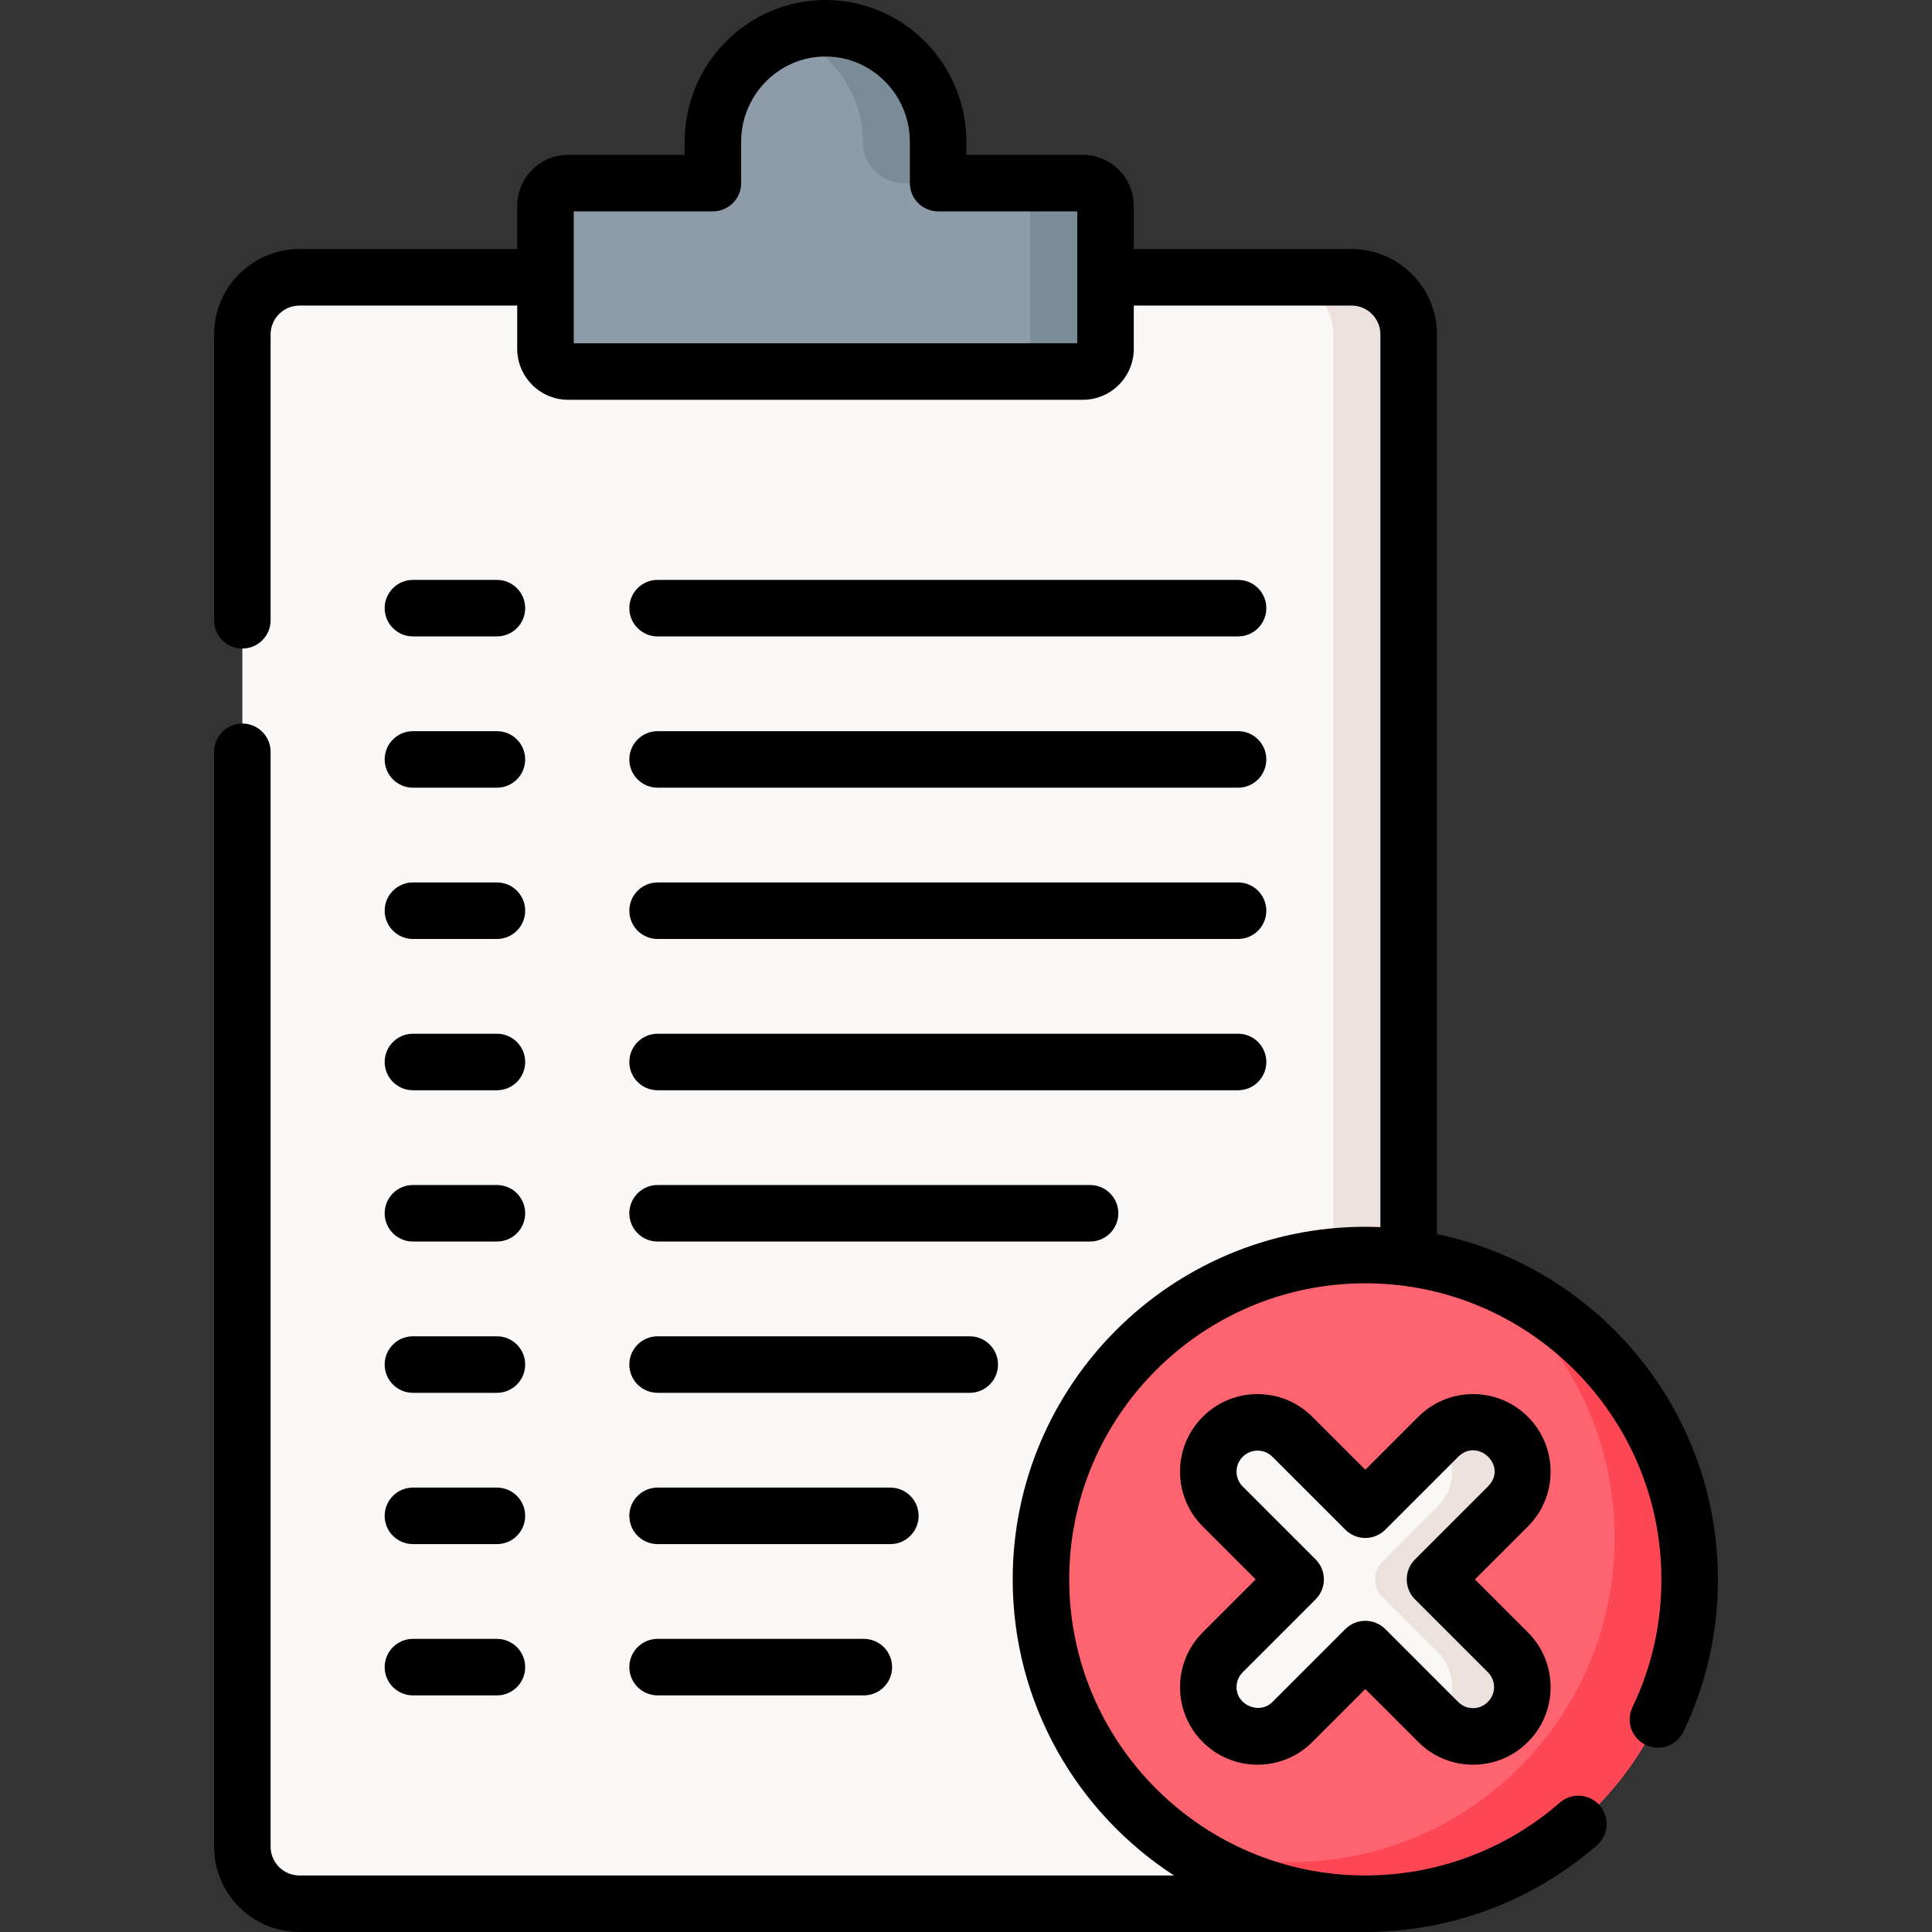 <svg  enable-background="new 0 0 512 512" height="512" viewBox="0 0 512 512" width="512"><rect x="0" y="0" width="512" height="512" fill="#333333" stroke="none"/><g><g><g><g><path d="m358.179 504.511h-278.827c-8.356 0-15.129-6.774-15.129-15.129v-400.76c0-8.356 6.774-15.129 15.129-15.129h278.826c8.356 0 15.129 6.774 15.129 15.129v400.76c.001 8.356-6.772 15.129-15.128 15.129z" fill="#faf7f7"/></g><g><path d="m373.305 88.619v400.763c0 8.358-6.77 15.128-15.128 15.128h-19.97c8.358 0 15.128-6.77 15.128-15.128v-400.763c0-8.348-6.77-15.128-15.128-15.128h19.97c8.358 0 15.128 6.78 15.128 15.128z" fill="#ede1dd"/></g><g><path d="m248.612 48.526v-10.914c0-16.637-13.363-30.123-29.847-30.123-16.484 0-29.847 13.487-29.847 30.123v10.914h-38.368c-3.312 0-5.997 2.71-5.997 6.052v37.829c0 3.343 2.685 6.052 5.997 6.052h136.43c3.312 0 5.997-2.71 5.997-6.052v-37.828c0-3.343-2.685-6.052-5.997-6.052h-38.368z" fill="#8d9ca8"/></g><g><path d="m248.611 37.615v10.914h-9.057c-6.027 0-10.914-4.886-10.914-10.914 0-13.1-8.288-24.254-19.86-28.388 3.115-1.128 6.48-1.737 9.985-1.737 16.486 0 29.846 13.49 29.846 30.125z" fill="#7a8c98"/></g><g><path d="m292.975 54.58v37.824c0 3.345-2.686 6.051-5.991 6.051h-19.97c3.305 0 5.991-2.706 5.991-6.051v-37.824c0-3.345-2.686-6.051-5.991-6.051h19.97c3.305 0 5.991 2.706 5.991 6.051z" fill="#7a8c98"/></g></g></g><g><circle cx="361.821" cy="418.556" fill="#fe646f" r="85.955"/></g><g><path d="m447.776 418.56c0 47.472-38.478 85.949-85.96 85.949-19.182 0-36.887-6.28-51.193-16.895 9.71 3.795 20.284 5.885 31.336 5.885 47.471 0 85.95-38.489 85.95-85.96 0-28.289-13.672-53.387-34.756-69.055 31.979 12.529 54.623 43.656 54.623 80.076z" fill="#fd4755"/></g><g><path d="m380.286 418.556 19.325-19.325c5.099-5.099 5.099-13.366 0-18.465s-13.366-5.099-18.465 0l-19.325 19.325-19.325-19.325c-5.099-5.099-13.366-5.099-18.465 0s-5.099 13.366 0 18.465l19.325 19.325-19.325 19.325c-5.099 5.099-5.099 13.366 0 18.465 2.549 2.55 5.891 3.824 9.232 3.824s6.683-1.275 9.232-3.824l19.325-19.325 19.325 19.325c2.549 2.55 5.891 3.824 9.232 3.824s6.683-1.275 9.232-3.824c5.099-5.099 5.099-13.366 0-18.465z" fill="#faf7f7"/></g><g><path d="m399.608 437.879c5.103 5.103 5.103 13.37 0 18.463-2.546 2.556-5.891 3.824-9.226 3.824-3.345 0-6.69-1.268-9.236-3.824l-.07-.07c5.033-5.092 5.013-13.31-.06-18.393l-14.741-14.733c-2.535-2.534-2.536-6.643-.001-9.178l14.742-14.742c5.072-5.073 5.092-13.29.06-18.393l.07-.07c5.103-5.103 13.37-5.103 18.462 0 5.103 5.103 5.103 13.37 0 18.462l-19.321 19.331z" fill="#ede1dd"/></g><g><path d="m109.431 329.02h22.258c4.136 0 7.489-3.353 7.489-7.489s-3.353-7.489-7.489-7.489h-22.258c-4.136 0-7.489 3.353-7.489 7.489s3.353 7.489 7.489 7.489z"/><path d="m174.269 329.02h114.612c4.136 0 7.489-3.353 7.489-7.489s-3.353-7.489-7.489-7.489h-114.612c-4.136 0-7.489 3.353-7.489 7.489s3.353 7.489 7.489 7.489z"/><g><path d="m410.925 389.998c0-5.488-2.137-10.648-6.017-14.528-3.881-3.881-9.041-6.018-14.528-6.018s-10.647 2.137-14.528 6.018l-14.029 14.03-14.03-14.03c-3.881-3.881-9.04-6.018-14.528-6.018s-10.647 2.137-14.527 6.017c-3.881 3.88-6.018 9.04-6.018 14.528s2.137 10.648 6.017 14.528l14.031 14.03-14.03 14.03c-3.881 3.88-6.018 9.04-6.018 14.528s2.137 10.648 6.016 14.527c3.88 3.881 9.04 6.019 14.529 6.019s10.649-2.137 14.527-6.018l14.031-14.03 14.028 14.029c3.88 3.881 9.04 6.019 14.529 6.019s10.649-2.137 14.527-6.017c3.881-3.88 6.018-9.04 6.018-14.528s-2.137-10.647-6.017-14.527l-14.031-14.03 14.03-14.029c3.88-3.882 6.018-9.042 6.018-14.53zm-16.61 3.937-19.325 19.325c-1.404 1.404-2.193 3.309-2.193 5.295s.789 3.891 2.193 5.295l19.327 19.326c1.052 1.052 1.63 2.449 1.63 3.936 0 3.033-2.548 5.568-5.568 5.568-1.487 0-2.885-.579-3.936-1.631l-19.325-19.325c-1.405-1.405-3.31-2.193-5.296-2.193s-3.891.789-5.296 2.193l-19.327 19.326c-3.402 3.406-9.504.881-9.503-3.939 0-1.486.579-2.884 1.631-3.936l19.326-19.326c1.404-1.404 2.193-3.309 2.193-5.295s-.789-3.891-2.193-5.295l-19.327-19.326c-1.052-1.052-1.63-2.45-1.63-3.937 0-3.094 2.51-5.568 5.568-5.568 1.487 0 2.885.579 3.938 1.631l19.325 19.325c1.405 1.405 3.309 2.194 5.296 2.194s3.891-.789 5.296-2.194l19.325-19.325c5.172-5.174 13.276 2.477 7.871 7.876z"/><path d="m380.796 327.049v-238.427c0-12.472-10.146-22.618-22.618-22.618h-57.713v-11.425c0-7.467-6.05-13.541-13.486-13.541h-30.879v-3.425c.002-20.74-16.747-37.613-37.335-37.613-20.586 0-37.335 16.873-37.335 37.612v3.425h-30.88c-7.435 0-13.485 6.074-13.485 13.541v11.425h-57.713c-12.472 0-22.618 10.146-22.618 22.618v75.764c0 4.136 3.352 7.489 7.489 7.489 4.136 0 7.489-3.353 7.489-7.489v-75.763c0-4.213 3.427-7.64 7.64-7.64h57.714v11.425c0 7.466 6.05 13.541 13.485 13.541h136.429c7.436 0 13.486-6.074 13.486-13.541v-11.425h57.713c4.213 0 7.64 3.427 7.64 7.64v236.58c-1.326-.056-2.657-.091-3.997-.091-51.526 0-93.445 41.919-93.445 93.444 0 32.855 17.047 61.801 42.758 78.467h-231.783c-4.213 0-7.64-3.428-7.64-7.641v-290.143c0-4.136-3.352-7.489-7.489-7.489-4.136 0-7.489 3.353-7.489 7.489v290.144c0 12.472 10.146 22.618 22.618 22.618h282.47c22.582 0 44.381-8.164 61.382-22.987 3.117-2.718 3.441-7.448.724-10.566-2.719-3.118-7.45-3.441-10.566-.723-14.274 12.445-32.578 19.298-51.54 19.298-43.267 0-78.467-35.2-78.467-78.467s35.2-78.467 78.467-78.467 78.466 35.2 78.466 78.467c0 11.866-2.579 23.263-7.667 33.875-1.788 3.73-.214 8.203 3.515 9.99 3.728 1.785 8.202.215 9.99-3.516 6.064-12.65 9.139-26.226 9.139-40.35.001-45.024-32.01-82.712-74.469-91.505zm-95.308-236.079h-133.445v-34.955h36.876c4.136 0 7.489-3.353 7.489-7.489v-10.914c0-12.481 10.029-22.635 22.357-22.635s22.358 10.154 22.358 22.635v10.914c0 4.136 3.352 7.489 7.489 7.489h36.876z"/><path d="m109.431 168.654h22.258c4.136 0 7.489-3.353 7.489-7.489s-3.353-7.489-7.489-7.489h-22.258c-4.136 0-7.489 3.353-7.489 7.489s3.353 7.489 7.489 7.489z"/><path d="m174.269 168.654h153.831c4.136 0 7.489-3.353 7.489-7.489s-3.352-7.489-7.489-7.489h-153.83c-4.136 0-7.489 3.353-7.489 7.489-.001 4.136 3.352 7.489 7.488 7.489z"/><path d="m109.431 208.745h22.258c4.136 0 7.489-3.353 7.489-7.489s-3.353-7.489-7.489-7.489h-22.258c-4.136 0-7.489 3.353-7.489 7.489s3.353 7.489 7.489 7.489z"/><path d="m174.269 208.745h153.831c4.136 0 7.489-3.353 7.489-7.489s-3.352-7.489-7.489-7.489h-153.83c-4.136 0-7.489 3.353-7.489 7.489s3.352 7.489 7.488 7.489z"/><path d="m109.431 248.837h22.258c4.136 0 7.489-3.353 7.489-7.489s-3.353-7.489-7.489-7.489h-22.258c-4.136 0-7.489 3.353-7.489 7.489s3.353 7.489 7.489 7.489z"/><path d="m174.269 248.837h153.831c4.136 0 7.489-3.353 7.489-7.489s-3.352-7.489-7.489-7.489h-153.83c-4.136 0-7.489 3.353-7.489 7.489s3.352 7.489 7.488 7.489z"/><path d="m109.431 288.928h22.258c4.136 0 7.489-3.353 7.489-7.489s-3.353-7.489-7.489-7.489h-22.258c-4.136 0-7.489 3.353-7.489 7.489s3.353 7.489 7.489 7.489z"/><path d="m174.269 288.928h153.831c4.136 0 7.489-3.353 7.489-7.489s-3.352-7.489-7.489-7.489h-153.83c-4.136 0-7.489 3.353-7.489 7.489s3.352 7.489 7.488 7.489z"/><path d="m109.431 369.111h22.258c4.136 0 7.489-3.353 7.489-7.489s-3.353-7.489-7.489-7.489h-22.258c-4.136 0-7.489 3.353-7.489 7.489s3.353 7.489 7.489 7.489z"/><path d="m174.269 369.111h82.721c4.136 0 7.489-3.353 7.489-7.489s-3.352-7.489-7.489-7.489h-82.721c-4.136 0-7.489 3.353-7.489 7.489s3.353 7.489 7.489 7.489z"/><path d="m109.431 409.203h22.258c4.136 0 7.489-3.353 7.489-7.489s-3.353-7.489-7.489-7.489h-22.258c-4.136 0-7.489 3.353-7.489 7.489s3.353 7.489 7.489 7.489z"/><path d="m174.269 409.203h61.683c4.136 0 7.489-3.353 7.489-7.489s-3.353-7.489-7.489-7.489h-61.683c-4.136 0-7.489 3.353-7.489 7.489s3.353 7.489 7.489 7.489z"/><path d="m109.431 449.295h22.258c4.136 0 7.489-3.353 7.489-7.489s-3.353-7.489-7.489-7.489h-22.258c-4.136 0-7.489 3.353-7.489 7.489s3.353 7.489 7.489 7.489z"/><path d="m174.269 449.295h54.658c4.136 0 7.489-3.353 7.489-7.489s-3.353-7.489-7.489-7.489h-54.658c-4.136 0-7.489 3.353-7.489 7.489s3.353 7.489 7.489 7.489z"/></g></g></g></svg>